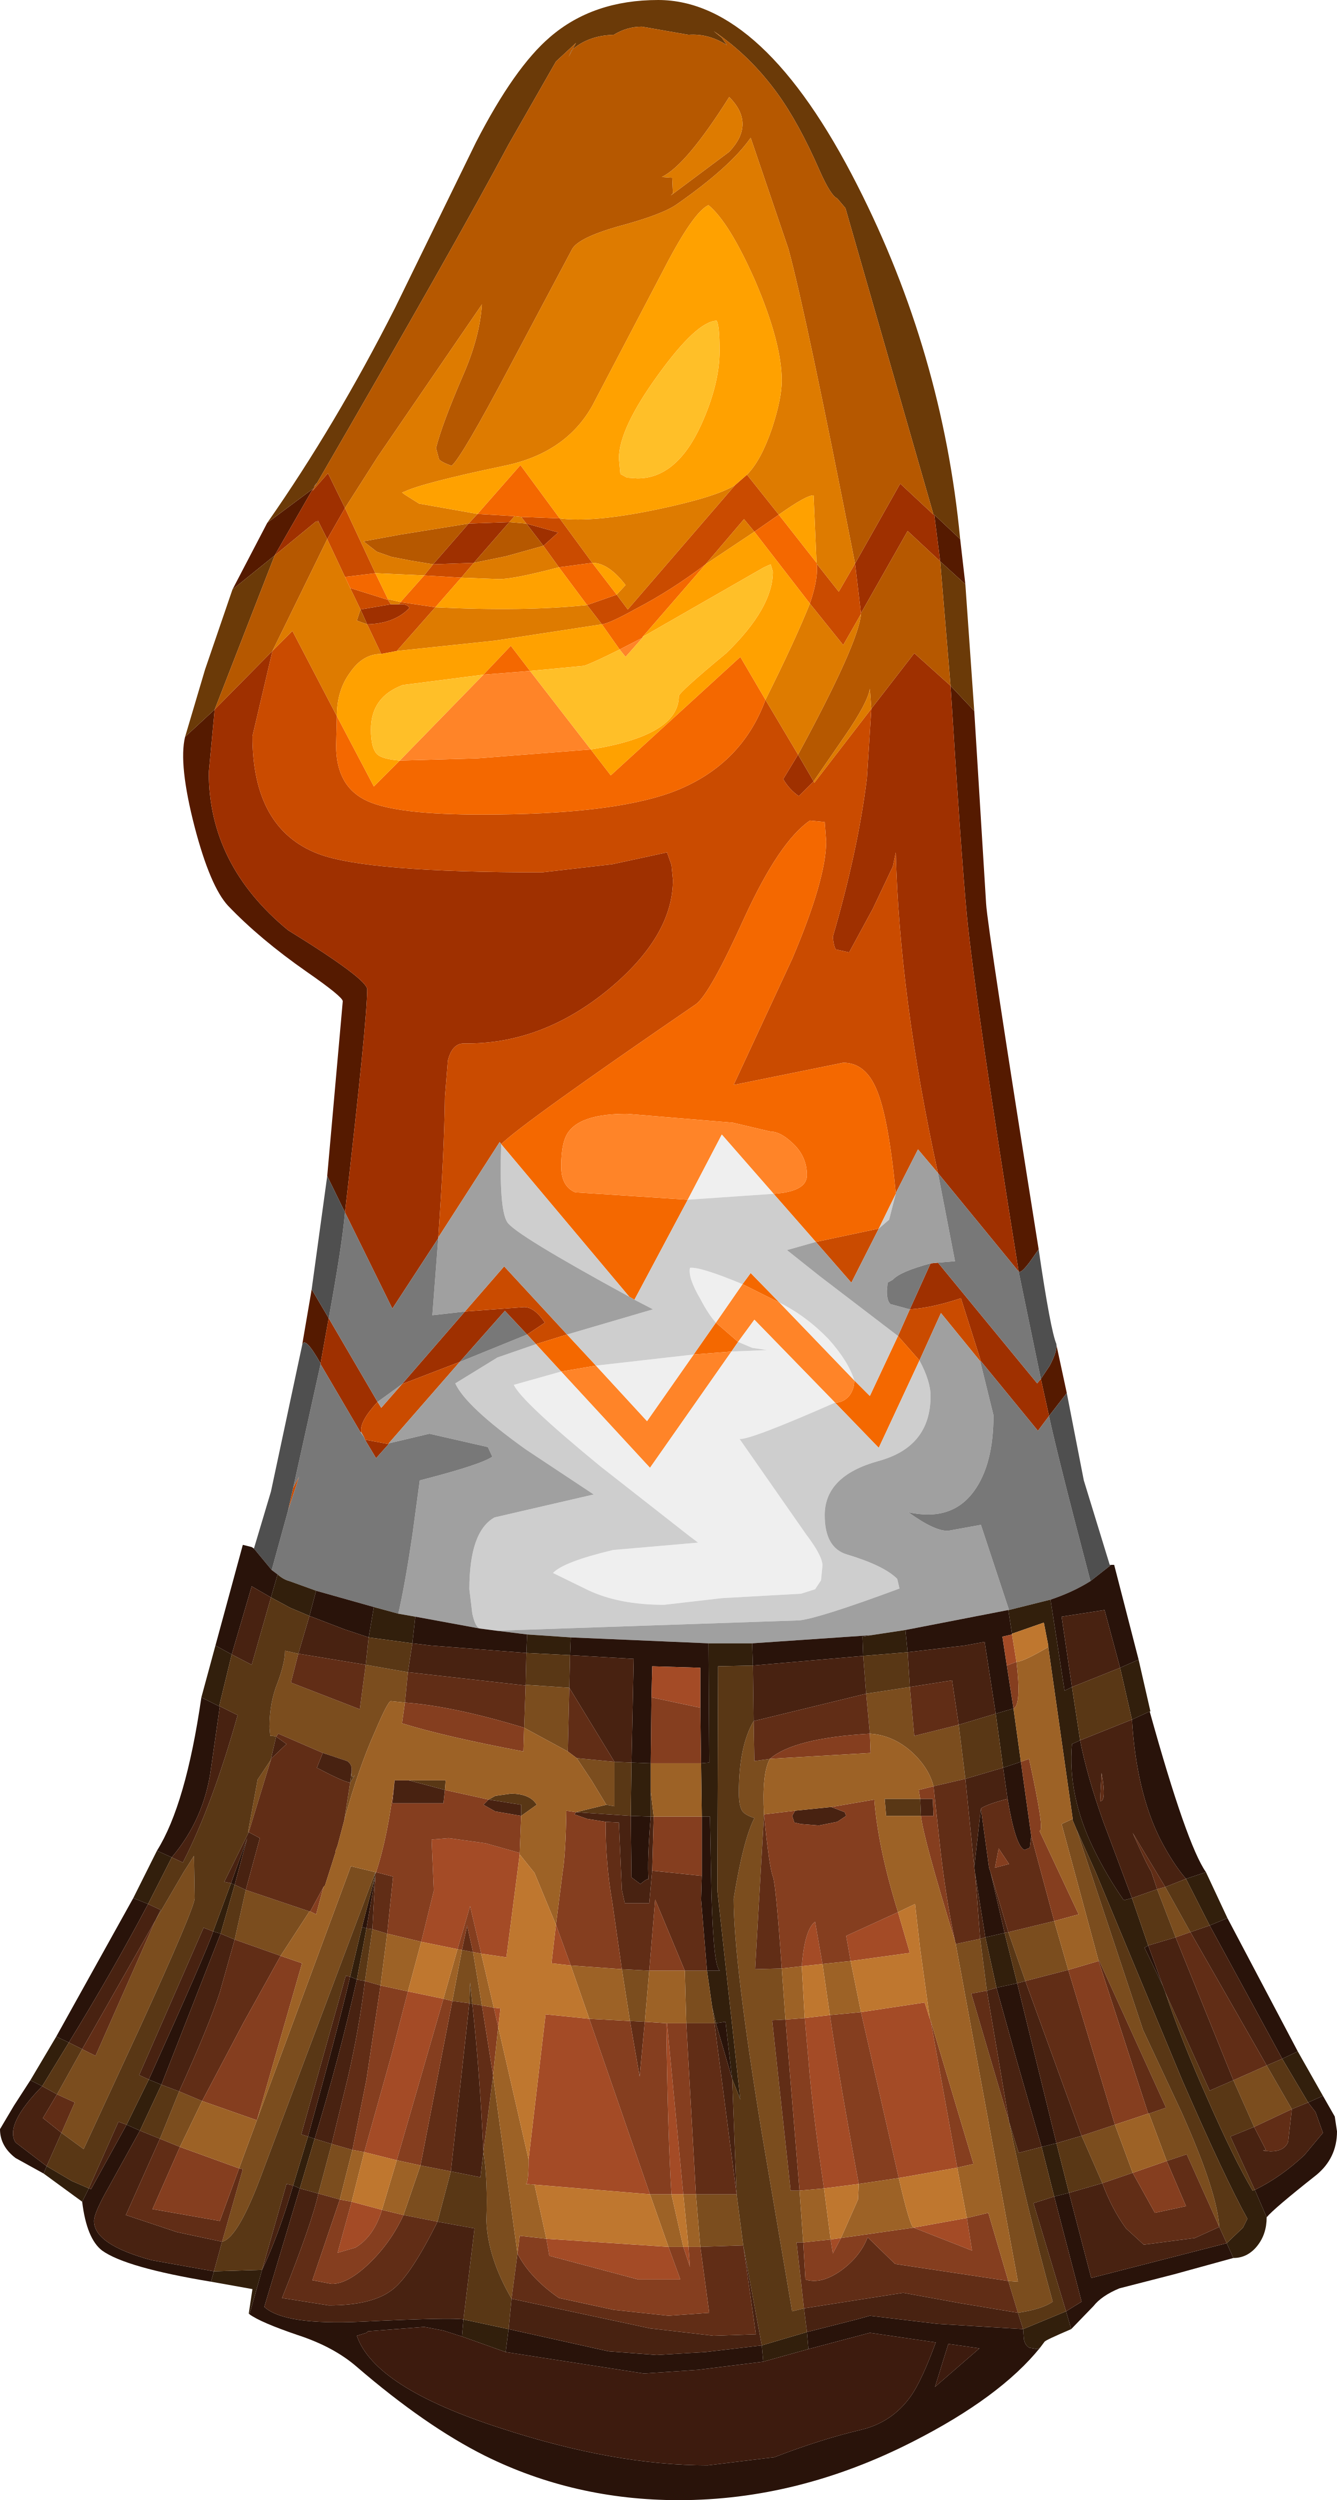 <?xml version="1.0" encoding="UTF-8" standalone="no"?>
<svg xmlns:ffdec="https://www.free-decompiler.com/flash" xmlns:xlink="http://www.w3.org/1999/xlink" ffdec:objectType="shape" height="168.8px" width="90.3px" xmlns="http://www.w3.org/2000/svg">
  <g transform="matrix(1.0, 0.0, 0.0, 1.0, 43.0, 127.6)">
    <path d="M20.1 -92.85 L21.85 -91.2 22.2 -88.15 20.5 -89.7 20.1 -92.85 M-24.95 -92.3 L-21.8 -94.65 -21.8 -94.7 -21.75 -94.7 -21.7 -94.9 -21.6 -95.0 -21.75 -94.75 -21.95 -94.45 -24.45 -90.1 -27.3 -87.8 -24.95 -92.3 M-21.7 -94.75 L-21.7 -94.8 -21.75 -94.7 -21.7 -94.75 M21.2 -81.3 L22.8 -79.6 23.6 -66.6 Q23.7 -64.9 27.15 -43.25 L26.55 -42.4 Q25.95 -41.6 25.8 -41.75 22.9 -59.8 22.3 -65.8 21.9 -70.1 21.2 -81.3 M27.3 -34.5 L27.9 -35.4 Q28.4 -36.35 28.35 -36.8 L29.05 -33.55 27.85 -32.0 27.3 -34.5 M-28.5 -79.7 L-28.9 -75.45 Q-28.9 -69.2 -23.55 -64.8 -18.2 -61.5 -18.2 -60.8 -18.2 -58.75 -19.7 -45.75 L-20.9 -48.2 -19.85 -60.0 Q-19.85 -60.3 -22.3 -62.0 -25.45 -64.2 -27.6 -66.45 -28.8 -67.75 -29.85 -71.75 -30.95 -76.0 -30.5 -77.85 L-28.5 -79.7 M-22.6 -36.75 L-21.95 -40.55 -20.8 -38.6 -21.35 -35.55 Q-22.45 -37.5 -22.6 -36.75" fill="#551a00" fill-rule="evenodd" stroke="none"/>
    <path d="M20.05 -92.85 L20.1 -92.85 20.5 -89.7 18.3 -91.75 15.15 -86.2 14.75 -89.55 17.8 -94.95 20.05 -92.85 M-21.75 -94.75 L-21.7 -94.8 -21.7 -94.75 -21.75 -94.7 -21.9 -94.45 -20.85 -95.65 -19.7 -93.3 -20.9 -91.2 -21.55 -92.5 -21.5 -92.35 -21.65 -92.4 -24.45 -90.1 -21.95 -94.45 -21.75 -94.75 M10.9 -76.65 L11.95 -74.85 10.95 -73.85 Q10.3 -74.3 9.9 -75.0 L10.9 -76.65 M15.85 -79.75 L18.75 -83.5 21.2 -81.3 Q21.9 -70.1 22.3 -65.8 22.9 -59.8 25.8 -41.75 L20.35 -48.4 Q17.75 -60.3 17.5 -70.05 L17.3 -69.1 15.95 -66.25 14.35 -63.3 13.45 -63.5 Q13.3 -63.75 13.25 -64.35 14.95 -70.2 15.55 -75.05 L15.85 -79.75 M20.35 -42.35 L27.05 -34.2 27.3 -34.5 27.85 -32.0 27.1 -31.0 23.25 -35.7 21.9 -39.95 Q19.95 -39.3 18.45 -39.2 L19.85 -42.3 20.35 -42.35 M-24.6 -83.65 L-25.95 -77.9 Q-25.95 -71.65 -21.5 -69.95 -18.2 -68.7 -6.4 -68.7 L-1.65 -69.25 2.05 -70.05 2.35 -69.2 2.45 -68.2 Q2.45 -64.4 -1.9 -60.8 -6.4 -57.1 -11.6 -57.15 -12.45 -57.2 -12.75 -56.0 L-12.95 -53.55 Q-13.0 -49.75 -13.4 -44.05 L-13.4 -44.0 -16.5 -39.25 -19.7 -45.75 Q-18.2 -58.75 -18.2 -60.8 -18.2 -61.5 -23.55 -64.8 -28.9 -69.2 -28.9 -75.45 L-28.5 -79.7 -24.6 -83.65 M-6.3 -90.75 L-7.45 -92.25 -5.3 -91.65 -6.3 -90.75 M-8.6 -92.35 L-11.0 -89.6 -13.75 -89.5 -11.35 -92.25 -8.6 -92.35 M-16.6 -86.8 L-16.05 -86.8 Q-15.5 -86.85 -15.35 -86.55 -16.35 -85.5 -18.2 -85.45 L-18.65 -86.45 -16.6 -86.8 M-11.6 -39.05 L-7.6 -39.35 Q-6.9 -39.35 -6.2 -38.3 L-7.4 -37.5 -8.9 -39.1 -11.95 -35.65 -15.85 -34.15 -11.6 -39.05 M-17.5 -32.95 Q-18.75 -31.6 -18.6 -30.9 L-18.65 -30.9 -21.35 -35.5 -21.35 -35.55 -20.8 -38.6 -17.5 -32.95 M-18.35 -30.4 L-16.75 -30.1 -17.6 -29.15 -18.35 -30.4" fill="#9f3000" fill-rule="evenodd" stroke="none"/>
    <path d="M7.45 -95.55 L9.6 -92.85 7.95 -91.7 7.25 -92.55 4.65 -89.5 Q2.35 -87.75 -0.05 -86.5 -1.85 -85.5 -2.35 -85.45 L-3.35 -86.75 -1.35 -87.45 -0.6 -86.45 6.65 -94.85 7.45 -95.55 M12.15 -89.55 L13.65 -87.65 14.75 -89.55 15.15 -86.2 15.15 -86.15 13.95 -84.05 11.7 -86.85 Q12.3 -88.6 12.15 -89.6 L12.15 -89.55 M-20.25 -79.25 L-20.3 -77.25 Q-20.3 -74.45 -18.15 -73.5 -16.15 -72.6 -10.45 -72.6 -1.8 -72.6 2.35 -74.1 7.05 -75.85 8.7 -80.35 L10.9 -76.65 9.9 -75.0 Q10.3 -74.3 10.95 -73.85 L11.95 -74.85 12.0 -74.75 15.85 -79.75 15.55 -75.05 Q14.95 -70.2 13.25 -64.35 13.3 -63.75 13.45 -63.5 L14.35 -63.3 15.95 -66.25 17.3 -69.1 17.5 -70.05 Q17.75 -60.3 20.35 -48.4 L19.0 -50.0 17.5 -47.05 Q17.0 -52.2 16.2 -54.05 15.45 -55.85 13.95 -55.85 L6.55 -54.35 10.5 -62.85 Q12.8 -68.25 12.8 -70.8 L12.7 -72.1 11.7 -72.2 Q9.65 -70.8 7.3 -65.7 4.95 -60.5 4.0 -59.8 -7.75 -51.75 -9.15 -50.35 L-9.25 -50.5 -13.4 -44.05 Q-13.0 -49.75 -12.95 -53.55 L-12.75 -56.0 Q-12.45 -57.2 -11.6 -57.15 -6.4 -57.1 -1.9 -60.8 2.45 -64.4 2.45 -68.2 L2.35 -69.2 2.05 -70.05 -1.65 -69.25 -6.4 -68.7 Q-18.2 -68.7 -21.5 -69.95 -25.95 -71.65 -25.95 -77.9 L-24.6 -83.65 -23.25 -85.0 -20.25 -79.25 M-5.2 -92.6 L-3.0 -89.6 -5.25 -89.3 -6.3 -90.75 -5.3 -91.65 -7.45 -92.25 -7.8 -92.7 -5.2 -92.6 M-13.6 -86.6 L-16.2 -83.65 -17.25 -83.45 -18.2 -85.45 Q-16.35 -85.5 -15.35 -86.55 -15.5 -86.85 -16.05 -86.8 L-15.95 -86.95 -13.6 -86.6 M-0.5 -40.05 L-0.15 -39.85 -0.5 -40.05 M12.1 -43.75 L16.35 -44.65 14.5 -41.0 12.1 -43.75 M23.25 -35.7 L23.2 -35.7 20.55 -38.95 19.1 -35.75 17.65 -37.4 18.45 -39.2 Q19.95 -39.3 21.9 -39.95 L23.25 -35.7 M-8.25 -92.75 L-8.6 -92.35 -11.35 -92.25 -10.75 -92.9 -8.25 -92.75 M-13.75 -89.5 L-11.0 -89.6 -11.85 -88.6 -14.35 -88.75 -13.75 -89.5 M-19.7 -88.65 L-20.9 -91.2 -19.7 -93.3 -17.65 -88.9 -19.7 -88.65 M-18.65 -86.45 L-19.35 -87.9 -16.8 -87.1 -16.6 -86.8 -18.65 -86.45 M-7.4 -37.5 L-6.2 -38.3 Q-6.9 -39.35 -7.6 -39.35 L-11.6 -39.05 -8.95 -42.1 -4.7 -37.5 -6.8 -36.85 -7.4 -37.5 M-15.85 -34.15 L-11.95 -35.65 -16.75 -30.15 -16.75 -30.1 -18.35 -30.4 -18.4 -30.55 -18.6 -30.9 Q-18.75 -31.6 -17.5 -32.95 L-17.25 -32.55 -15.85 -34.15 M-23.55 -25.6 L-23.2 -27.15 -22.8 -27.9 -23.55 -25.6" fill="#ca4b00" fill-rule="evenodd" stroke="none"/>
    <path d="M12.15 -89.6 Q12.3 -88.6 11.7 -86.85 L7.95 -91.7 9.6 -92.85 12.15 -89.6 M-1.35 -87.45 L-3.35 -86.75 -5.25 -89.3 -3.0 -89.6 -1.35 -87.45 M-2.35 -85.45 Q-1.85 -85.5 -0.05 -86.5 2.35 -87.75 4.65 -89.5 L0.4 -84.6 0.4 -84.55 -1.15 -83.75 -2.35 -85.45 M-3.1 -77.0 L-1.75 -75.25 7.0 -83.25 8.7 -80.35 Q7.05 -75.85 2.35 -74.1 -1.8 -72.6 -10.45 -72.6 -16.15 -72.6 -18.15 -73.5 -20.3 -74.45 -20.3 -77.25 L-20.25 -79.25 -17.75 -74.5 -16.0 -76.25 -10.75 -76.4 -3.1 -77.0 M-9.15 -50.35 Q-7.75 -51.75 4.0 -59.8 4.95 -60.5 7.3 -65.7 9.65 -70.8 11.7 -72.2 L12.7 -72.1 12.8 -70.8 Q12.8 -68.25 10.5 -62.85 L6.55 -54.35 13.95 -55.85 Q15.45 -55.85 16.2 -54.05 17.0 -52.2 17.5 -47.05 L17.5 -47.0 16.35 -44.65 12.1 -43.75 9.25 -47.0 Q11.5 -47.15 11.5 -48.25 11.5 -49.55 10.5 -50.45 9.7 -51.2 9.05 -51.2 L6.5 -51.8 -0.65 -52.4 Q-3.65 -52.4 -4.55 -51.25 -5.1 -50.6 -5.1 -48.85 -5.1 -47.5 -4.15 -47.1 L3.45 -46.6 -0.15 -39.85 -0.5 -40.05 -9.15 -50.35 M7.15 -40.9 L7.7 -41.65 9.65 -39.65 7.15 -40.9 M14.7 -34.4 L15.75 -33.35 17.65 -37.4 19.1 -35.75 16.35 -29.85 13.4 -32.9 Q13.95 -32.9 14.35 -33.35 14.7 -33.8 14.7 -34.4 M-5.1 -35.0 L-6.8 -36.85 -4.7 -37.5 -2.75 -35.4 -5.1 -35.0 M6.4 -36.35 L3.85 -36.15 5.35 -38.3 6.85 -37.0 6.4 -36.35 M-7.8 -92.7 L-8.25 -92.75 -10.75 -92.9 -7.85 -96.2 -5.2 -92.6 -7.8 -92.7 M-19.35 -87.9 L-19.7 -88.65 -17.65 -88.9 -16.8 -87.15 -16.8 -87.1 -19.35 -87.9 M-14.35 -88.75 L-11.85 -88.6 -13.6 -86.6 -15.95 -86.95 -14.35 -88.75 M-10.35 -82.05 L-8.5 -84.0 -7.2 -82.3 -10.35 -82.05" fill="#f46800" fill-rule="evenodd" stroke="none"/>
    <path d="M0.4 -84.55 L-0.75 -83.25 -1.15 -83.75 0.4 -84.55 M-7.2 -82.3 L-3.1 -77.0 -10.75 -76.4 -16.0 -76.25 -10.35 -82.05 -7.2 -82.3 M3.45 -46.6 L-4.15 -47.1 Q-5.1 -47.5 -5.1 -48.85 -5.1 -50.6 -4.55 -51.25 -3.65 -52.4 -0.65 -52.4 L6.5 -51.8 9.05 -51.2 Q9.7 -51.2 10.5 -50.45 11.5 -49.55 11.5 -48.25 11.5 -47.15 9.25 -47.0 L5.75 -51.0 3.45 -46.6 M5.35 -38.3 L7.15 -40.9 9.65 -39.65 14.7 -34.4 Q14.7 -33.8 14.35 -33.35 13.95 -32.9 13.4 -32.9 L7.95 -38.5 6.85 -37.0 5.35 -38.3 M-2.75 -35.4 L0.7 -31.65 3.85 -36.15 6.4 -36.35 0.9 -28.5 -5.1 -35.0 -2.75 -35.4" fill="#ff8428" fill-rule="evenodd" stroke="none"/>
    <path d="M5.35 -38.3 Q4.85 -38.85 4.3 -39.9 3.45 -41.35 3.6 -42.0 4.25 -42.1 7.15 -40.9 L5.35 -38.3 M9.65 -39.65 Q11.45 -38.75 12.95 -37.2 14.3 -35.7 14.7 -34.4 L9.65 -39.65 M13.4 -32.9 Q7.6 -30.35 6.95 -30.45 L11.45 -24.0 Q12.55 -22.55 12.55 -21.9 L12.45 -20.9 12.05 -20.3 11.1 -20.0 5.75 -19.7 1.85 -19.25 Q-1.2 -19.25 -3.3 -20.25 L-5.65 -21.4 Q-4.95 -22.15 -1.6 -22.95 L4.15 -23.45 3.55 -23.9 -2.45 -28.6 Q-7.75 -32.95 -8.3 -34.1 L-5.1 -35.0 0.9 -28.5 6.4 -36.35 8.8 -36.45 7.8 -36.6 6.85 -37.0 7.95 -38.5 13.4 -32.9 M9.25 -47.0 L3.45 -46.6 5.75 -51.0 9.25 -47.0 M3.85 -36.15 L0.7 -31.65 -2.75 -35.4 3.85 -36.15" fill="#efefef" fill-rule="evenodd" stroke="none"/>
    <path d="M-9.15 -50.35 L-0.5 -40.05 Q-8.3 -44.3 -8.75 -45.1 -9.3 -46.0 -9.15 -50.35 M-0.15 -39.85 L3.45 -46.6 9.25 -47.0 12.1 -43.75 10.15 -43.2 12.35 -41.45 17.65 -37.4 15.75 -33.35 14.7 -34.4 Q14.3 -35.7 12.95 -37.2 11.45 -38.75 9.65 -39.65 L7.7 -41.65 7.15 -40.9 Q4.25 -42.1 3.6 -42.0 3.45 -41.35 4.3 -39.9 4.85 -38.85 5.35 -38.3 L3.85 -36.15 -2.75 -35.4 -4.7 -37.5 1.1 -39.2 -0.15 -39.85 M16.35 -44.65 L17.5 -47.0 17.05 -45.25 16.35 -44.65 M19.1 -35.75 Q19.85 -34.35 19.85 -33.35 19.85 -29.9 16.3 -28.95 12.7 -27.95 12.7 -25.3 12.7 -23.1 14.2 -22.65 16.7 -21.9 17.6 -21.0 L17.75 -20.35 Q12.35 -18.35 11.0 -18.2 L-9.45 -17.5 -10.6 -17.65 Q-10.9 -17.75 -11.1 -18.65 L-11.3 -20.3 Q-11.3 -24.2 -9.6 -25.15 L-2.9 -26.7 -7.5 -29.75 Q-11.55 -32.65 -12.25 -34.2 L-9.4 -35.95 -6.8 -36.85 -5.1 -35.0 -8.3 -34.1 Q-7.75 -32.95 -2.45 -28.6 L3.55 -23.9 4.15 -23.45 -1.6 -22.95 Q-4.95 -22.15 -5.65 -21.4 L-3.3 -20.25 Q-1.2 -19.25 1.85 -19.25 L5.75 -19.7 11.1 -20.0 12.05 -20.3 12.45 -20.9 12.55 -21.9 Q12.55 -22.55 11.45 -24.0 L6.95 -30.45 Q7.6 -30.35 13.4 -32.9 L16.35 -29.85 19.1 -35.75 M6.4 -36.35 L6.85 -37.0 7.8 -36.6 8.8 -36.45 6.4 -36.35" fill="#cecece" fill-rule="evenodd" stroke="none"/>
    <path d="M17.5 -47.05 L19.0 -50.0 20.35 -48.4 21.5 -42.45 20.35 -42.35 19.85 -42.3 Q17.8 -41.75 17.3 -41.2 L16.95 -41.0 16.9 -40.45 Q16.9 -39.75 17.15 -39.55 L18.45 -39.2 17.65 -37.4 12.35 -41.45 10.15 -43.2 12.1 -43.75 14.5 -41.0 16.35 -44.65 17.05 -45.25 17.5 -47.0 17.5 -47.05 M-13.4 -44.0 L-13.4 -44.05 -9.25 -50.5 -9.15 -50.35 Q-9.3 -46.0 -8.75 -45.1 -8.3 -44.3 -0.5 -40.05 L-0.15 -39.85 1.1 -39.2 -4.7 -37.5 -8.95 -42.1 -11.6 -39.05 -13.8 -38.8 -13.4 -44.0 M23.2 -35.7 L24.1 -32.05 Q24.1 -28.75 22.8 -26.95 21.3 -24.85 18.35 -25.5 20.15 -24.2 21.05 -24.25 L23.25 -24.65 25.15 -18.9 25.1 -18.9 18.15 -17.55 15.85 -17.2 7.8 -16.65 4.85 -16.65 -4.45 -17.05 -7.4 -17.25 -9.45 -17.5 11.0 -18.2 Q12.35 -18.35 17.75 -20.35 L17.6 -21.0 Q16.7 -21.9 14.2 -22.65 12.7 -23.1 12.7 -25.3 12.7 -27.95 16.3 -28.95 19.85 -29.9 19.85 -33.35 19.85 -34.35 19.1 -35.75 L20.55 -38.95 23.2 -35.7 M-6.8 -36.85 L-9.4 -35.95 -12.25 -34.2 Q-11.55 -32.65 -7.5 -29.75 L-2.9 -26.7 -9.6 -25.15 Q-11.3 -24.2 -11.3 -20.3 L-11.1 -18.65 Q-10.9 -17.75 -10.6 -17.65 L-14.95 -18.45 -16.1 -18.65 Q-15.65 -20.6 -15.15 -23.95 L-14.65 -27.65 Q-10.55 -28.7 -9.75 -29.25 L-10.05 -29.9 -14.0 -30.8 -16.75 -30.15 -11.95 -35.65 -7.4 -37.5 -6.8 -36.85 M-17.5 -32.95 L-15.85 -34.15 -17.25 -32.55 -17.5 -32.95 M-18.6 -30.9 L-18.4 -30.55 -18.65 -30.9 -18.6 -30.9" fill="#a0a0a0" fill-rule="evenodd" stroke="none"/>
    <path d="M20.35 -48.4 L25.8 -41.75 27.3 -34.5 27.05 -34.2 20.35 -42.35 21.5 -42.45 20.35 -48.4 M-19.7 -45.75 L-16.5 -39.25 -13.4 -44.0 -13.8 -38.8 -11.6 -39.05 -15.85 -34.15 -17.5 -32.95 -20.8 -38.6 Q-19.9 -43.5 -19.7 -45.75 M23.25 -35.7 L27.1 -31.0 27.85 -32.0 Q28.4 -29.4 30.65 -20.85 29.45 -20.1 27.95 -19.6 L25.15 -18.9 23.25 -24.65 21.05 -24.25 Q20.15 -24.2 18.35 -25.5 21.3 -24.85 22.8 -26.95 24.1 -28.75 24.1 -32.05 L23.2 -35.7 23.25 -35.7 M18.45 -39.2 L17.15 -39.55 Q16.9 -39.75 16.9 -40.45 L16.95 -41.0 17.3 -41.2 Q17.8 -41.75 19.85 -42.3 L18.45 -39.2 M-11.95 -35.65 L-8.9 -39.1 -7.4 -37.5 -11.95 -35.65 M-18.4 -30.55 L-18.35 -30.4 -17.6 -29.15 -16.75 -30.1 -16.75 -30.15 -14.0 -30.8 -10.05 -29.9 -9.75 -29.25 Q-10.55 -28.7 -14.65 -27.65 L-15.15 -23.95 Q-15.65 -20.6 -16.1 -18.65 L-17.75 -19.1 -21.65 -20.2 -23.45 -20.85 Q-23.85 -20.95 -24.25 -21.3 L-24.65 -21.6 -23.55 -25.6 -22.8 -27.9 -23.2 -27.15 -21.35 -35.5 -18.65 -30.9 -18.4 -30.55" fill="#787878" fill-rule="evenodd" stroke="none"/>
    <path d="M25.8 -41.75 Q25.95 -41.6 26.55 -42.4 L27.15 -43.25 Q27.95 -37.8 28.35 -36.85 L28.35 -36.8 Q28.4 -36.35 27.9 -35.4 L27.3 -34.5 25.8 -41.75 M27.85 -32.0 L29.05 -33.55 30.2 -27.65 31.95 -21.95 32.05 -21.95 30.65 -20.85 Q28.4 -29.4 27.85 -32.0 M-25.85 -23.05 L-24.7 -26.9 -22.6 -36.75 Q-22.45 -37.5 -21.35 -35.55 L-21.35 -35.5 -23.2 -27.15 -23.55 -25.6 -24.65 -21.6 -25.85 -23.05 M-21.95 -40.55 L-20.9 -48.2 -19.7 -45.75 Q-19.9 -43.5 -20.8 -38.6 L-21.95 -40.55" fill="#4f4f4f" fill-rule="evenodd" stroke="none"/>
    <path d="M20.05 -92.85 L14.1 -113.55 13.55 -114.2 Q13.1 -114.4 12.35 -116.1 10.95 -119.3 9.5 -121.3 7.65 -123.85 5.2 -125.5 L5.75 -125.05 6.1 -124.55 Q4.85 -125.35 3.5 -125.25 L0.35 -125.8 Q-0.65 -125.8 -1.55 -125.25 -3.3 -125.2 -4.4 -124.2 L-4.6 -123.75 -4.1 -124.7 -5.45 -123.45 -8.65 -117.85 Q-12.3 -111.0 -21.7 -94.8 L-21.75 -94.75 -21.6 -95.0 -21.7 -94.9 -21.8 -94.7 -21.8 -94.65 -24.95 -92.3 Q-20.3 -98.95 -16.3 -106.85 L-10.85 -118.0 Q-8.25 -123.05 -5.85 -125.1 -2.95 -127.6 1.45 -127.6 8.55 -127.6 14.9 -115.1 20.65 -103.8 21.85 -91.2 L20.1 -92.85 20.05 -92.85 M-21.7 -94.75 L-21.7 -94.8 -21.7 -94.75 M21.2 -81.3 L20.5 -89.7 22.2 -88.15 22.8 -79.6 21.2 -81.3 M-30.5 -77.85 L-29.15 -82.4 -27.3 -87.8 -24.45 -90.1 -28.5 -79.7 -30.5 -77.85" fill="#6b3a08" fill-rule="evenodd" stroke="none"/>
    <path d="M-21.7 -94.8 Q-12.3 -111.0 -8.65 -117.85 L-5.45 -123.45 -4.1 -124.7 -4.6 -123.75 -4.4 -124.2 Q-3.3 -125.2 -1.55 -125.25 -0.65 -125.8 0.35 -125.8 L3.5 -125.25 Q4.85 -125.35 6.1 -124.55 L5.75 -125.05 5.2 -125.5 Q7.65 -123.85 9.5 -121.3 10.95 -119.3 12.35 -116.1 13.1 -114.4 13.55 -114.2 L14.1 -113.55 20.05 -92.85 17.8 -94.95 14.75 -89.55 Q11.45 -106.4 10.25 -110.8 L7.7 -118.3 Q6.35 -116.35 2.7 -113.8 1.7 -113.1 -1.3 -112.3 -3.9 -111.55 -4.35 -110.8 L-8.55 -102.9 Q-11.8 -96.75 -12.5 -96.15 -13.2 -96.4 -13.35 -96.6 L-13.55 -97.35 Q-13.15 -98.95 -11.75 -102.2 -10.6 -104.8 -10.45 -107.05 L-17.5 -96.75 -19.7 -93.3 -20.85 -95.65 -21.9 -94.45 -21.75 -94.7 -21.7 -94.8 M-21.8 -94.7 L-21.7 -94.9 -21.75 -94.7 -21.8 -94.7 M6.25 -121.05 Q3.35 -116.45 1.7 -115.65 L2.4 -115.6 2.45 -114.55 2.3 -114.4 6.25 -117.35 Q8.05 -119.25 6.25 -121.05 M20.5 -89.7 L21.2 -81.3 18.75 -83.5 15.85 -79.75 15.75 -81.1 Q15.6 -80.15 14.05 -77.9 L11.95 -74.85 10.9 -76.65 Q15.0 -84.2 15.15 -86.15 L15.15 -86.2 18.3 -91.75 20.5 -89.7 M-24.6 -83.65 L-28.5 -79.7 -24.45 -90.1 -21.65 -92.4 -21.5 -92.35 -21.55 -92.5 -20.9 -91.2 -24.6 -83.65 M-7.45 -92.25 L-6.3 -90.75 -8.8 -90.05 -11.0 -89.6 -8.6 -92.35 -7.45 -92.25 M-11.35 -92.25 L-13.75 -89.5 -15.25 -89.75 -16.55 -90.0 -17.55 -90.35 -18.45 -91.05 -16.0 -91.5 -11.35 -92.25 M-18.2 -85.45 L-18.9 -85.7 -18.65 -86.45 -18.2 -85.45" fill="#b65800" fill-rule="evenodd" stroke="none"/>
    <path d="M-19.7 -93.3 L-17.5 -96.75 -10.45 -107.05 Q-10.6 -104.8 -11.75 -102.2 -13.15 -98.95 -13.55 -97.35 L-13.35 -96.6 Q-13.2 -96.4 -12.5 -96.15 -11.8 -96.75 -8.55 -102.9 L-4.35 -110.8 Q-3.9 -111.55 -1.3 -112.3 1.7 -113.1 2.7 -113.8 6.35 -116.35 7.7 -118.3 L10.25 -110.8 Q11.45 -106.4 14.75 -89.55 L13.65 -87.65 12.15 -89.55 11.95 -94.15 Q11.5 -94.2 9.6 -92.85 L7.45 -95.55 Q8.4 -96.5 9.15 -98.7 9.8 -100.7 9.8 -101.9 9.8 -104.45 8.0 -108.65 6.25 -112.6 4.85 -113.75 3.85 -113.3 1.9 -109.55 L-3.0 -100.2 Q-4.8 -97.0 -8.95 -96.15 -14.45 -95.0 -15.7 -94.4 L-15.85 -94.35 -15.65 -94.2 -14.7 -93.6 -10.75 -92.9 -11.35 -92.25 -16.0 -91.5 -18.45 -91.05 -17.55 -90.35 -16.55 -90.0 -15.25 -89.75 -13.75 -89.5 -14.35 -88.75 -17.65 -88.9 -19.7 -93.3 M6.25 -121.05 Q8.05 -119.25 6.25 -117.35 L2.3 -114.4 2.45 -114.55 2.4 -115.6 1.7 -115.65 Q3.35 -116.45 6.25 -121.05 M15.15 -86.15 Q15.0 -84.2 10.9 -76.65 L8.7 -80.35 Q10.7 -84.35 11.7 -86.85 L13.95 -84.05 15.15 -86.15 M11.95 -74.85 L14.05 -77.9 Q15.6 -80.15 15.75 -81.1 L15.85 -79.75 12.0 -74.75 11.95 -74.85 M6.65 -94.85 L-0.6 -86.45 -1.35 -87.45 -0.75 -88.1 Q-1.9 -89.6 -3.0 -89.6 L-5.2 -92.6 Q-3.0 -92.3 1.35 -93.2 5.4 -94.05 6.65 -94.85 M-3.35 -86.75 L-2.35 -85.45 -9.55 -84.35 -16.2 -83.65 -13.6 -86.6 Q-7.6 -86.3 -3.35 -86.75 M4.65 -89.5 L7.25 -92.55 7.95 -91.7 4.65 -89.5 M-7.45 -92.25 L-8.6 -92.35 -8.25 -92.75 -7.8 -92.7 -7.45 -92.25 M-11.0 -89.6 L-8.8 -90.05 -6.3 -90.75 -5.25 -89.3 Q-8.3 -88.5 -9.3 -88.5 L-11.85 -88.6 -11.0 -89.6 M-19.7 -88.65 L-19.35 -87.9 -18.65 -86.45 -18.9 -85.7 -18.2 -85.45 -17.25 -83.45 Q-18.5 -83.45 -19.35 -82.2 -20.25 -81.0 -20.25 -79.25 L-23.25 -85.0 -24.6 -83.65 -20.9 -91.2 -19.7 -88.65 M-16.8 -87.1 L-16.8 -87.15 -15.95 -86.95 -16.05 -86.8 -16.6 -86.8 -16.8 -87.1" fill="#de7b00" fill-rule="evenodd" stroke="none"/>
    <path d="M5.4 -105.95 Q4.05 -105.9 1.45 -102.3 -1.2 -98.65 -1.2 -96.65 L-1.1 -95.6 -0.65 -95.35 0.05 -95.3 Q2.7 -95.3 4.35 -98.9 5.6 -101.65 5.6 -103.9 5.6 -105.65 5.4 -105.95 M-10.75 -92.9 L-14.7 -93.6 -15.65 -94.2 -15.85 -94.35 -15.7 -94.4 Q-14.45 -95.0 -8.95 -96.15 -4.8 -97.0 -3.0 -100.2 L1.9 -109.55 Q3.85 -113.3 4.85 -113.75 6.25 -112.6 8.0 -108.65 9.8 -104.45 9.8 -101.9 9.8 -100.7 9.15 -98.7 8.4 -96.5 7.45 -95.55 L6.65 -94.85 Q5.4 -94.05 1.35 -93.2 -3.0 -92.3 -5.2 -92.6 L-7.85 -96.2 -10.75 -92.9 M9.6 -92.85 Q11.5 -94.2 11.95 -94.15 L12.15 -89.55 12.15 -89.6 9.6 -92.85 M-3.1 -77.0 Q2.85 -77.95 2.85 -80.6 2.85 -80.85 6.05 -83.5 9.2 -86.55 9.2 -89.0 L9.05 -89.5 8.6 -89.3 0.4 -84.6 4.65 -89.5 7.95 -91.7 11.7 -86.85 Q10.7 -84.35 8.7 -80.35 L7.0 -83.25 -1.75 -75.25 -3.1 -77.0 M-1.15 -83.75 Q-2.95 -82.85 -3.55 -82.65 L-7.2 -82.3 -8.5 -84.0 -10.35 -82.05 -15.8 -81.35 Q-17.95 -80.55 -17.95 -78.35 -17.95 -77.05 -17.5 -76.65 -17.15 -76.35 -16.0 -76.25 L-17.75 -74.5 -20.25 -79.25 Q-20.25 -81.0 -19.35 -82.2 -18.5 -83.45 -17.25 -83.45 L-16.2 -83.65 -9.55 -84.35 -2.35 -85.45 -1.15 -83.75 M-3.0 -89.6 Q-1.9 -89.6 -0.75 -88.1 L-1.35 -87.45 -3.0 -89.6 M-5.25 -89.3 L-3.35 -86.75 Q-7.6 -86.3 -13.6 -86.6 L-11.85 -88.6 -9.3 -88.5 Q-8.3 -88.5 -5.25 -89.3 M-16.8 -87.15 L-17.65 -88.9 -14.35 -88.75 -15.95 -86.95 -16.8 -87.15" fill="#ffa100" fill-rule="evenodd" stroke="none"/>
    <path d="M5.4 -105.95 Q5.6 -105.65 5.6 -103.9 5.6 -101.65 4.35 -98.9 2.7 -95.3 0.05 -95.3 L-0.65 -95.35 -1.1 -95.6 -1.2 -96.65 Q-1.2 -98.65 1.45 -102.3 4.05 -105.9 5.4 -105.95 M0.4 -84.6 L8.6 -89.3 9.05 -89.5 9.2 -89.0 Q9.2 -86.55 6.05 -83.5 2.85 -80.85 2.85 -80.6 2.85 -77.95 -3.1 -77.0 L-7.2 -82.3 -3.55 -82.65 Q-2.95 -82.85 -1.15 -83.75 L-0.75 -83.25 0.4 -84.55 0.4 -84.6 M-16.0 -76.25 Q-17.15 -76.35 -17.5 -76.65 -17.95 -77.05 -17.95 -78.35 -17.95 -80.55 -15.8 -81.35 L-10.35 -82.05 -16.0 -76.25" fill="#ffbf28" fill-rule="evenodd" stroke="none"/>
    <path d="M25.15 -18.9 L27.95 -19.6 28.9 -13.45 29.4 -13.7 29.95 -10.1 29.4 -9.85 Q29.1 -6.4 30.85 -2.8 31.75 -0.95 32.9 0.7 L33.45 0.55 34.55 3.75 34.3 3.9 35.55 6.5 35.7 6.9 Q36.75 10.05 38.55 14.1 40.35 18.2 41.6 20.3 L41.75 20.25 42.55 22.1 Q42.55 23.25 41.9 24.05 41.25 24.85 40.3 24.85 L39.85 23.85 40.95 22.8 41.25 22.2 Q39.75 19.5 36.85 12.85 L31.0 -1.2 29.7 -4.1 29.45 -4.7 29.45 -4.8 27.8 -16.4 27.8 -16.5 27.5 -18.05 25.35 -17.3 25.1 -18.9 25.15 -18.9 M-7.4 -17.25 L-4.45 -17.05 -4.5 -15.85 -7.45 -16.0 -7.4 -17.25 M4.85 -16.65 L7.8 -16.65 7.85 -15.15 5.5 -15.1 5.45 0.05 7.0 14.15 6.45 12.75 6.0 8.9 5.35 9.0 5.1 7.9 4.75 5.45 5.65 5.45 Q5.2 5.45 5.05 0.25 L4.95 -4.95 4.4 -4.95 4.35 -8.55 4.9 -8.6 4.85 -16.65 M15.85 -17.2 L18.15 -17.55 18.3 -16.05 15.3 -15.8 15.25 -17.1 15.85 -17.2 M24.25 -11.9 L25.45 -12.25 25.95 -8.65 24.75 -8.25 24.25 -11.9 M0.95 -8.55 L0.95 -6.65 0.95 -4.95 -0.4 -5.0 -0.35 -8.6 0.95 -8.55 M33.9 -15.55 L34.7 -12.05 34.65 -12.05 33.45 -11.5 32.65 -15.0 33.9 -15.55 M38.45 -1.2 L39.9 1.9 38.7 2.4 37.1 -0.75 38.45 -1.2 M44.65 10.9 L46.35 13.9 45.35 14.35 43.6 11.4 44.65 10.9 M29.35 29.65 Q27.6 30.4 27.55 30.5 L27.25 30.9 27.05 31.0 26.5 30.9 Q26.2 30.7 26.15 30.3 L26.1 29.65 29.0 28.45 29.35 29.65 M-26.15 28.65 L-26.2 28.6 -25.95 26.95 -28.75 26.45 -28.55 25.75 -25.3 25.65 -26.15 28.65 M-37.45 21.05 L-40.05 19.15 -39.85 18.65 -38.15 19.65 -37.0 20.15 -37.45 21.05 M-40.95 12.85 L-39.2 9.9 -38.35 10.3 -40.15 13.25 -40.95 12.85 M-34.0 0.55 L-32.4 -2.65 -31.4 -2.2 -33.0 0.95 -34.0 0.55 M-29.4 -13.0 L-28.45 -16.5 -27.35 -15.9 -28.2 -12.4 -29.4 -13.0 M24.85 2.9 L25.7 6.3 24.3 6.6 23.55 3.2 24.85 2.9 M29.2 20.45 L28.2 20.7 27.35 17.35 28.35 17.1 29.2 20.45 M-16.1 -18.65 L-14.95 -18.45 -15.15 -16.65 -18.1 -17.05 -17.75 -19.1 -16.1 -18.65 M-24.25 -21.3 Q-23.85 -20.95 -23.45 -20.85 L-21.65 -20.2 -22.1 -18.5 -23.4 -19.05 -24.7 -19.75 -24.25 -21.3 M-34.45 15.85 L-32.95 12.8 -32.1 13.15 -33.55 16.25 -34.45 15.85 M-28.6 2.8 L-27.4 -0.45 -27.15 -0.35 -28.1 2.95 -28.6 2.8 M-17.65 -1.05 L-17.65 -0.9 -17.85 -0.2 -17.65 -1.2 -17.65 -1.05 M-18.55 2.5 L-18.25 2.6 -18.9 6.05 -19.35 5.85 -18.55 2.5 M-23.2 19.95 L-22.2 16.65 -21.75 16.8 -22.75 20.15 -23.2 19.95 M-11.7 29.0 L-8.65 29.65 -8.85 31.2 -11.8 30.15 -11.7 29.0 M11.5 29.85 L11.6 31.0 8.55 31.85 8.45 30.75 11.5 29.85" fill="#321f0c" fill-rule="evenodd" stroke="none"/>
    <path d="M27.95 -19.6 Q29.45 -20.1 30.65 -20.85 L32.05 -21.95 32.25 -21.95 33.9 -15.55 32.65 -15.0 31.6 -18.9 28.7 -18.45 29.4 -13.7 28.9 -13.45 27.95 -19.6 M-9.45 -17.5 L-7.4 -17.25 -7.45 -16.0 -13.9 -16.5 -15.15 -16.65 -14.95 -18.45 -10.6 -17.65 -9.45 -17.5 M-4.45 -17.05 L4.85 -16.65 4.9 -8.6 4.35 -8.55 4.3 -12.3 4.3 -15.0 1.05 -15.1 1.0 -13.0 0.95 -8.55 -0.35 -8.6 -0.2 -15.6 -4.5 -15.85 -4.45 -17.05 M7.8 -16.65 L15.85 -17.2 15.25 -17.1 15.3 -15.8 7.85 -15.15 7.8 -16.65 M18.15 -17.55 L25.1 -18.9 25.35 -17.3 25.35 -17.25 24.7 -17.1 25.0 -15.15 25.45 -12.25 24.25 -11.9 23.5 -16.75 22.15 -16.5 18.3 -16.05 18.15 -17.55 M4.4 -4.95 L4.95 -4.95 5.05 0.25 Q5.2 5.45 5.65 5.45 L4.75 5.45 4.35 0.65 4.4 -0.95 4.4 -4.95 M5.35 9.0 L6.0 8.9 6.45 12.75 5.35 9.0 M0.95 -4.95 Q0.7 -1.95 0.8 -0.7 0.8 -0.85 0.25 -0.4 L-0.35 -0.85 -0.4 -5.0 0.95 -4.95 M34.65 -12.05 Q37.15 -3.05 38.45 -1.2 L37.1 -0.75 Q36.2 -1.8 35.35 -3.45 33.75 -6.65 33.45 -11.5 L34.65 -12.05 M39.9 1.9 L44.65 10.9 43.6 11.4 38.7 2.4 39.9 1.9 M46.35 13.9 L47.15 15.3 47.3 16.3 Q47.3 18.1 45.9 19.25 43.05 21.5 42.55 22.1 L41.75 20.25 Q43.5 19.4 45.1 17.9 L46.35 16.4 45.85 15.0 45.35 14.35 46.35 13.9 M40.3 24.85 L36.3 25.95 32.6 26.9 Q31.4 27.4 30.85 28.1 L29.35 29.65 29.0 28.45 30.05 27.8 28.2 20.7 29.2 20.45 30.7 26.2 39.85 23.85 40.3 24.85 M27.25 30.9 Q24.55 34.25 18.65 37.25 10.9 41.2 2.85 41.2 -4.2 41.2 -10.25 38.2 -14.25 36.2 -18.9 32.2 -20.45 30.85 -22.9 30.05 -25.4 29.2 -26.15 28.65 L-25.3 25.65 Q-24.2 23.35 -23.2 19.95 L-22.75 20.15 -25.15 28.15 Q-23.8 29.4 -18.55 29.15 -12.45 28.85 -11.7 29.0 L-11.8 30.15 -13.05 29.75 -14.35 29.5 -18.15 29.8 -18.25 29.9 -18.9 30.1 Q-17.7 33.6 -9.15 36.35 -1.5 38.85 4.8 38.85 L9.3 38.3 Q12.4 37.1 15.15 36.45 17.25 35.95 18.5 34.2 19.25 33.15 20.2 30.55 L15.75 29.9 11.6 31.0 11.5 29.85 14.85 29.0 15.75 28.75 20.35 29.3 26.1 29.65 26.15 30.3 Q26.2 30.7 26.5 30.9 L27.05 31.0 27.25 30.9 M-28.75 26.45 Q-34.5 25.5 -36.1 24.35 -37.15 23.55 -37.45 21.05 L-37.0 20.15 -36.85 20.2 -34.45 15.85 -33.55 16.25 -35.65 20.05 Q-36.65 21.8 -36.65 22.35 -36.65 23.95 -32.75 25.0 L-28.55 25.75 -28.75 26.45 M-40.05 19.15 L-41.95 18.1 Q-43.0 17.3 -43.0 16.15 L-42.05 14.55 -40.95 12.85 -40.15 13.25 Q-42.7 15.85 -41.95 17.05 L-39.85 18.65 -40.05 19.15 M-39.2 9.9 L-34.0 0.55 -33.0 0.95 Q-35.4 5.5 -38.35 10.3 L-39.2 9.9 M-32.4 -2.65 Q-30.45 -5.75 -29.4 -13.0 L-28.2 -12.4 -28.15 -12.4 -28.75 -8.2 Q-29.2 -4.8 -31.4 -2.2 L-32.4 -2.65 M-28.45 -16.5 L-26.6 -23.3 -26.0 -23.15 -25.85 -23.05 -24.65 -21.6 -24.25 -21.3 -24.7 -19.75 -26.0 -20.5 -27.35 -15.9 -28.45 -16.5 M33.45 0.55 L32.9 0.7 Q31.75 -0.95 30.85 -2.8 29.1 -6.4 29.4 -9.85 L29.95 -10.1 Q30.4 -7.75 31.5 -4.65 L33.45 0.55 M24.75 -8.25 L25.95 -8.65 26.65 -3.65 26.55 -2.85 26.2 -2.7 Q25.6 -2.9 25.05 -6.15 L24.75 -8.25 M22.8 -1.55 L23.25 -5.5 23.8 -1.5 23.9 -1.2 24.85 2.9 23.55 3.2 22.85 -1.15 22.8 -1.55 M-21.65 -20.2 L-17.75 -19.1 -18.1 -17.05 -19.75 -17.6 -22.1 -18.5 -21.65 -20.2 M-27.4 -0.45 L-26.7 -2.4 -26.3 -3.5 -27.15 -0.35 -27.4 -0.45 M-17.85 -0.2 L-17.65 -0.9 -18.25 2.6 -18.55 2.5 -17.85 -0.2 M-18.9 6.05 Q-20.1 11.4 -21.75 16.8 L-22.2 16.65 Q-20.2 9.45 -19.35 5.85 L-18.9 6.05 M-8.85 31.2 L-8.65 29.65 -1.9 31.15 1.35 31.4 4.65 31.2 8.45 30.75 8.55 31.85 4.15 32.4 0.5 32.65 -8.85 31.2 M-28.6 2.8 L-28.1 2.95 -32.1 13.15 -32.95 12.8 Q-29.0 4.05 -28.6 2.8 M35.55 6.5 L34.3 3.9 34.55 3.75 35.55 6.5 M24.3 6.6 L25.7 6.3 28.35 17.1 27.35 17.35 25.65 11.45 24.3 6.6 M23.15 30.95 L21.05 30.65 20.15 33.55 23.15 30.95" fill="#29130a" fill-rule="evenodd" stroke="none"/>
    <path d="M15.5 -13.25 L18.45 -13.7 18.75 -10.4 21.75 -11.15 22.2 -7.5 20.05 -7.0 Q19.75 -8.2 18.65 -9.25 17.35 -10.45 15.75 -10.55 L15.5 -13.25 M7.9 -11.4 L7.95 -8.7 9.0 -8.85 Q8.45 -7.9 8.6 -5.1 L8.0 5.35 9.8 5.3 10.05 8.75 9.15 8.8 10.4 20.3 11.0 20.3 11.25 23.8 10.8 23.8 11.3 28.25 10.5 28.45 8.45 16.4 Q6.55 4.8 6.55 0.6 7.2 -3.4 7.95 -4.85 7.35 -5.05 7.15 -5.3 6.9 -5.65 6.9 -6.55 6.9 -9.7 7.9 -11.4 M4.75 5.45 L5.1 7.9 5.25 9.0 3.35 9.0 3.25 5.45 4.75 5.45 M25.1 26.4 L25.75 26.45 21.55 3.65 23.2 3.3 23.65 6.8 22.6 7.0 25.15 15.65 Q26.3 21.25 28.1 27.8 27.4 28.3 25.75 28.55 L25.1 26.4 M29.45 -4.8 L29.45 -4.7 29.7 -4.1 34.2 9.45 36.8 15.0 Q39.2 20.35 39.35 22.75 L37.15 17.85 35.8 18.3 34.6 15.1 35.75 14.7 31.25 4.8 31.2 4.8 28.7 -4.45 29.45 -4.8 M28.2 2.1 L29.15 5.4 26.25 6.15 25.1 2.85 28.2 2.1 M30.05 16.6 L32.3 15.85 33.5 19.1 31.45 19.8 30.05 16.6 M35.15 -0.05 L35.7 -0.2 37.4 2.85 36.4 3.2 35.15 -0.05 M-32.5 2.05 L-30.6 -1.2 -29.9 -2.3 -29.85 0.55 Q-29.85 1.2 -33.6 9.4 L-37.35 17.5 -38.85 16.4 -37.95 14.35 -39.15 13.8 -37.45 10.75 -36.55 11.2 -32.5 2.05 M-26.2 -3.9 L-26.25 -3.9 -25.6 -7.45 -24.7 -8.8 -26.2 -3.9 M-24.35 -10.35 L-24.6 -10.4 -24.75 -10.4 -24.8 -11.0 Q-24.8 -12.65 -24.25 -14.0 -23.75 -15.35 -23.75 -16.15 L-22.85 -15.95 -23.35 -14.0 -18.7 -12.2 -18.3 -15.2 -15.45 -14.7 -15.65 -12.65 -16.6 -12.75 Q-16.8 -12.75 -17.65 -10.75 -18.8 -8.2 -19.75 -4.7 L-19.35 -7.25 -19.0 -7.8 Q-19.3 -7.35 -19.25 -8.05 L-19.25 -8.15 Q-19.25 -8.5 -19.55 -8.7 L-20.3 -8.95 -21.2 -9.25 -24.2 -10.55 -24.35 -10.35 M-22.1 1.45 L-24.05 4.45 -27.15 3.35 -26.4 0.0 -22.1 1.45 M-25.65 15.55 L-19.3 -1.6 -17.65 -1.2 -17.6 -1.2 -17.65 -1.05 -17.65 -1.2 -25.25 19.0 Q-26.9 23.5 -28.0 23.75 L-26.6 18.85 -26.85 18.8 -25.65 15.55 M-2.05 -5.75 L-3.05 -7.4 -4.05 -8.9 -1.5 -8.65 -1.5 -5.65 -2.05 -5.75 M-4.65 -9.35 L-7.6 -10.95 -7.5 -13.8 -7.5 -13.85 -4.55 -13.65 -4.65 -9.35 M-17.85 2.65 L-16.85 2.95 -17.3 6.45 -18.35 6.15 -17.85 2.65 M-1.0 5.35 L0.85 5.45 0.55 8.9 -0.45 8.85 -1.0 5.35 M-11.05 4.2 L-10.45 7.8 -11.1 7.7 -11.25 6.25 -11.3 7.65 -12.45 7.5 -11.8 4.05 -11.05 4.2 M-10.35 17.65 L-9.7 12.55 -8.05 24.55 -8.45 27.6 Q-10.05 24.85 -10.15 22.35 -10.05 19.6 -10.35 17.7 L-10.35 17.65 M-15.75 21.95 L-14.6 18.6 -12.55 19.0 -13.45 22.4 -15.75 21.95 M-19.2 17.55 L-20.05 20.9 -21.5 20.5 -20.6 17.15 -19.2 17.55 M-30.9 13.6 L-29.35 14.25 -30.85 17.35 -32.2 16.8 -30.9 13.6 M42.55 11.85 L44.25 14.8 41.7 16.0 40.3 12.85 42.55 11.85 M4.0 20.55 L6.75 20.55 7.2 24.0 4.3 24.1 4.0 20.55" fill="#7b4d1e" fill-rule="evenodd" stroke="none"/>
    <path d="M15.3 -15.8 L18.3 -16.05 18.45 -13.7 15.5 -13.25 15.3 -15.8 M22.2 -7.5 L21.75 -11.15 24.25 -11.9 24.75 -8.25 22.2 -7.5 M7.85 -15.15 L7.9 -11.4 Q6.9 -9.7 6.9 -6.55 6.9 -5.65 7.15 -5.3 7.35 -5.05 7.95 -4.85 7.2 -3.4 6.55 0.6 6.55 4.8 8.45 16.4 L10.5 28.45 11.3 28.25 11.5 29.85 8.45 30.75 7.2 24.0 6.75 20.55 6.45 12.75 7.0 14.15 5.45 0.05 5.5 -15.1 7.85 -15.15 M0.95 -6.65 L1.15 -4.95 0.95 -4.95 0.95 -6.65 M5.1 7.9 L5.35 9.0 5.25 9.0 5.1 7.9 M-0.4 -5.0 L-4.1 -5.25 -2.05 -5.75 -1.5 -5.65 -1.5 -8.65 -0.35 -8.6 -0.4 -5.0 M19.2 -5.0 L16.85 -5.0 16.75 -6.15 19.15 -6.15 19.2 -5.0 M32.65 -15.0 L33.45 -11.5 29.95 -10.1 29.4 -13.7 32.65 -15.0 M29.7 -4.1 L31.0 -1.2 36.85 12.85 Q39.75 19.5 41.25 22.2 L40.95 22.8 39.85 23.85 39.35 22.75 Q39.2 20.35 36.8 15.0 L34.2 9.45 29.7 -4.1 M25.1 2.85 L26.25 6.15 25.7 6.3 24.85 2.9 25.1 2.85 M35.7 -0.2 L37.1 -0.75 38.7 2.4 37.4 2.85 35.7 -0.2 M33.45 0.55 L35.15 -0.05 36.4 3.2 34.55 3.75 33.45 0.55 M-24.7 -19.75 L-23.4 -19.05 -22.1 -18.5 -22.85 -15.95 -23.75 -16.15 Q-23.75 -15.35 -24.25 -14.0 -24.8 -12.65 -24.8 -11.0 L-24.75 -10.4 -24.6 -10.4 -24.35 -10.35 -24.7 -8.85 -24.7 -8.8 -25.6 -7.45 -26.25 -3.9 -26.2 -3.9 -27.85 -0.55 -27.4 -0.45 -28.6 2.8 -29.25 2.55 -33.6 12.5 -32.95 12.8 -34.45 15.85 -35.0 15.65 -37.0 20.15 -38.15 19.65 -39.85 18.65 -38.85 16.4 -37.35 17.5 -33.6 9.4 Q-29.85 1.2 -29.85 0.55 L-29.9 -2.3 -30.6 -1.2 -32.5 2.05 -32.15 1.35 -33.0 0.95 -31.4 -2.2 -30.65 -1.85 Q-28.65 -5.75 -26.95 -11.8 L-28.15 -12.4 -28.2 -12.4 -27.35 -15.9 -26.0 -15.2 -24.7 -19.75 M-19.35 -7.25 L-19.25 -8.05 Q-19.3 -7.35 -19.0 -7.8 L-19.35 -7.25 M-27.15 -0.35 L-26.4 0.0 -27.15 3.35 -28.1 2.95 -27.15 -0.35 M-15.4 -7.4 L-12.9 -7.4 -12.95 -6.75 -15.4 -7.4 M-10.0 -6.1 L-9.55 -6.35 -8.5 -6.5 Q-7.2 -6.5 -6.75 -5.75 L-7.8 -5.0 -7.8 -5.75 -10.0 -6.1 M-7.45 -16.0 L-4.5 -15.85 -4.55 -13.65 -7.5 -13.85 -7.45 -16.0 M-15.45 -14.7 L-18.3 -15.2 -18.1 -17.05 -15.15 -16.65 -15.45 -14.7 M-17.85 -0.2 L-18.55 2.5 -19.35 5.85 -19.65 5.8 -22.65 16.5 -22.2 16.65 -23.2 19.95 -23.65 19.85 -25.3 25.65 -28.55 25.75 -28.0 23.75 Q-26.9 23.5 -25.25 19.0 L-17.65 -1.2 -17.85 -0.2 M-18.25 2.6 L-17.85 2.65 -18.35 6.15 -18.9 6.05 -18.25 2.6 M-11.3 7.65 L-11.25 6.25 -11.1 7.7 -11.3 7.65 M-12.55 19.0 L-10.55 19.4 -10.35 17.7 Q-10.05 19.6 -10.15 22.35 -10.05 24.85 -8.45 27.6 L-8.65 29.65 -11.7 29.0 -10.95 22.85 -13.45 22.4 -12.55 19.0 M-21.75 16.8 L-20.6 17.15 -21.5 20.5 -22.75 20.15 -21.75 16.8 M-32.2 16.8 L-33.55 16.25 -32.1 13.15 -30.9 13.6 -32.2 16.8 M-38.35 10.3 L-37.45 10.75 -39.15 13.8 -40.15 13.25 -38.35 10.3 M43.6 11.4 L45.35 14.35 44.25 14.8 42.55 11.85 43.6 11.4 M40.3 12.85 L41.7 16.0 40.1 16.65 41.75 20.25 41.6 20.3 Q40.35 18.2 38.55 14.1 36.75 10.05 35.7 6.9 L38.7 13.55 40.3 12.85 M23.55 3.2 L24.3 6.6 23.65 6.8 23.2 3.3 23.55 3.2 M28.35 17.1 L30.05 16.6 31.45 19.8 29.2 20.45 28.35 17.1 M27.35 17.35 L28.2 20.7 26.8 21.15 29.0 28.45 26.1 29.65 25.75 28.55 Q27.4 28.3 28.1 27.8 26.3 21.25 25.15 15.65 L25.8 17.75 27.35 17.35" fill="#593715" fill-rule="evenodd" stroke="none"/>
    <path d="M18.45 -13.7 L18.3 -16.05 22.15 -16.5 23.5 -16.75 24.25 -11.9 21.75 -11.15 21.3 -14.15 18.45 -13.7 M15.3 -15.8 L15.5 -13.25 7.9 -11.4 7.85 -15.15 15.3 -15.8 M5.35 9.0 L6.45 12.75 6.75 20.55 5.25 9.0 5.35 9.0 M1.15 -4.95 L1.05 -1.3 0.85 0.9 -0.8 0.9 -1.0 0.0 -1.2 -4.55 -2.1 -4.6 -3.35 -4.8 -4.2 -5.1 -4.1 -5.25 -0.4 -5.0 -0.35 -0.85 0.25 -0.4 Q0.8 -0.85 0.8 -0.7 0.7 -1.95 0.95 -4.95 L1.15 -4.95 M10.7 -5.35 L13.15 -5.6 14.05 -5.25 14.15 -5.0 13.55 -4.6 12.3 -4.35 11.1 -4.45 10.65 -4.55 10.5 -5.0 10.7 -5.35 M19.2 -5.0 L19.15 -6.15 20.0 -6.15 20.05 -5.0 19.2 -5.0 M29.4 -13.7 L28.7 -18.45 31.6 -18.9 32.65 -15.0 29.4 -13.7 M22.2 -7.5 L24.75 -8.25 25.05 -6.15 Q23.7 -5.8 23.25 -5.5 L22.8 -1.55 22.2 -7.5 M23.9 -1.2 L25.1 2.85 24.85 2.9 23.9 -1.2 M25.7 6.3 L26.25 6.15 30.05 16.6 28.35 17.1 25.7 6.3 M31.45 19.8 Q32.1 21.55 33.05 22.85 L34.25 23.95 37.7 23.5 39.35 22.75 39.85 23.85 30.7 26.2 29.2 20.45 31.45 19.8 M28.2 20.7 L30.05 27.8 29.0 28.45 26.8 21.15 28.2 20.7 M35.7 -0.2 L33.5 -3.85 Q34.45 -1.7 34.75 -1.25 L35.15 -0.05 33.45 0.55 31.5 -4.65 Q30.4 -7.75 29.95 -10.1 L33.45 -11.5 Q33.75 -6.65 35.35 -3.45 36.2 -1.8 37.1 -0.75 L35.7 -0.2 M31.3 -6.0 Q31.75 -5.95 31.4 -7.9 L31.3 -6.0 M-24.7 -19.75 L-26.0 -15.2 -27.35 -15.9 -26.0 -20.5 -24.7 -19.75 M-28.15 -12.4 L-26.95 -11.8 Q-28.65 -5.75 -30.65 -1.85 L-31.4 -2.2 Q-29.2 -4.8 -28.75 -8.2 L-28.15 -12.4 M-33.0 0.95 L-32.15 1.35 -32.5 2.05 -37.45 10.75 -38.35 10.3 Q-35.4 5.5 -33.0 0.95 M-38.85 16.4 L-39.85 18.65 -41.95 17.05 Q-42.7 15.85 -40.15 13.25 L-39.15 13.8 -40.1 15.4 -38.85 16.4 M-37.0 20.15 L-35.0 15.65 -34.45 15.85 -36.85 20.2 -37.0 20.15 M-32.95 12.8 L-33.6 12.5 -29.25 2.55 -28.6 2.8 Q-29.0 4.05 -32.95 12.8 M-27.4 -0.45 L-27.85 -0.55 -26.2 -3.9 -25.45 -3.5 -26.4 0.0 -27.15 -0.35 -26.3 -3.5 -26.7 -2.4 -27.4 -0.45 M-24.7 -8.85 L-24.35 -10.35 -23.65 -9.85 -24.7 -8.85 M-22.85 -15.95 L-22.1 -18.5 -19.75 -17.6 -18.1 -17.05 -18.3 -15.2 -22.85 -15.95 M-19.35 -7.25 Q-19.7 -7.25 -21.6 -8.25 L-21.2 -9.25 -20.3 -8.95 -19.55 -8.7 Q-19.25 -8.5 -19.25 -8.15 L-19.25 -8.05 -19.35 -7.25 M-16.35 -7.4 L-15.4 -7.4 -12.95 -6.75 -13.05 -5.85 -16.5 -5.85 -16.35 -7.4 M-7.5 -13.85 L-7.5 -13.8 -15.45 -14.7 -15.15 -16.65 -13.9 -16.5 -7.45 -16.0 -7.5 -13.85 M-4.55 -13.65 L-4.5 -15.85 -0.2 -15.6 -0.35 -8.6 -1.5 -8.65 -4.55 -13.65 M-17.65 -0.9 L-17.85 2.65 -18.25 2.6 -17.65 -0.9 M-28.0 23.75 L-28.55 25.75 -32.75 25.0 Q-36.65 23.95 -36.65 22.35 -36.65 21.8 -35.65 20.05 L-33.55 16.25 -32.2 16.8 -34.5 21.95 -31.05 23.1 -28.0 23.75 M-25.3 25.65 L-23.65 19.85 -23.2 19.95 Q-24.2 23.35 -25.3 25.65 M-22.2 16.65 L-22.65 16.5 -19.65 5.8 -19.35 5.85 Q-20.2 9.45 -22.2 16.65 M-7.8 -5.0 L-9.55 -5.3 -10.35 -5.75 -10.0 -6.1 -7.8 -5.75 -7.8 -5.0 M-11.1 7.7 Q-10.6 12.25 -10.35 17.65 L-10.35 17.7 -10.55 19.4 -12.55 19.0 -11.3 7.65 -11.1 7.7 M-18.9 6.05 L-18.35 6.15 Q-18.75 9.4 -19.5 12.65 L-20.6 17.15 -21.75 16.8 Q-20.1 11.4 -18.9 6.05 M-13.45 22.4 L-10.95 22.85 -11.7 29.0 Q-12.45 28.85 -18.55 29.15 -23.8 29.4 -25.15 28.15 L-22.75 20.15 -21.5 20.5 Q-21.9 22.4 -23.95 27.55 L-20.8 28.05 Q-17.8 28.05 -16.45 26.95 -15.25 26.0 -13.45 22.4 M-8.65 29.65 L-8.45 27.6 0.9 29.6 5.2 30.1 8.05 30.0 7.2 24.0 8.45 30.75 4.65 31.2 1.35 31.4 -1.9 31.15 -8.65 29.65 M-32.1 13.15 L-28.1 2.95 -27.15 3.35 -28.15 6.9 Q-28.9 9.2 -30.9 13.6 L-32.1 13.15 M43.6 11.4 L42.55 11.85 37.4 2.85 38.7 2.4 43.6 11.4 M44.25 14.8 L45.35 14.35 45.85 15.0 46.35 16.4 45.1 17.9 Q43.5 19.4 41.75 20.25 L40.1 16.65 41.7 16.0 42.5 17.55 42.3 17.6 42.8 17.65 Q43.75 17.65 44.0 17.0 L44.25 14.8 M40.3 12.85 L38.7 13.55 35.7 6.9 35.55 6.5 34.55 3.75 36.4 3.2 40.3 12.85 M23.2 3.3 L22.85 -1.15 23.55 3.2 23.2 3.3 M23.65 6.8 L24.3 6.6 25.65 11.45 27.35 17.35 25.8 17.75 25.15 15.65 23.65 6.8 M25.75 28.55 L26.1 29.65 20.35 29.3 15.75 28.75 14.85 29.0 11.5 29.85 11.3 28.25 18.0 27.2 21.85 27.9 25.75 28.55" fill="#482211" fill-rule="evenodd" stroke="none"/>
    <path d="M25.0 -15.15 L24.7 -17.1 25.35 -17.25 25.65 -15.4 25.0 -15.15 M1.0 -13.0 L1.05 -15.1 4.3 -15.0 4.3 -12.3 1.0 -13.0 M19.8 8.7 L19.85 8.8 21.65 18.75 17.7 19.45 15.15 8.25 19.45 7.6 19.8 8.7 M-7.9 -2.5 L-7.9 -2.4 -8.8 4.55 -10.5 4.3 -11.25 1.1 -12.1 4.0 -14.55 3.5 -13.7 0.05 -13.85 -3.4 -12.7 -3.5 -10.2 -3.15 -7.9 -2.5 M-4.45 5.1 L-5.75 4.95 -5.45 2.35 -4.45 5.1 M-9.35 9.25 L-9.65 7.95 -9.2 8.0 -9.35 9.25 M-7.3 18.2 L-6.15 8.4 -3.2 8.7 0.9 20.55 -6.9 19.9 -7.5 19.85 Q-7.3 19.85 -7.3 18.2 M2.35 20.55 Q2.1 16.55 2.0 9.0 L2.05 9.0 3.15 20.55 2.35 20.55 M-15.45 6.85 L-13.05 7.35 -16.2 18.25 -18.4 17.7 -16.55 11.1 -15.45 6.85 M-19.25 21.05 L-17.2 21.6 Q-17.75 23.4 -19.0 24.15 L-20.2 24.5 -19.25 21.05 M2.15 24.1 L2.95 26.3 0.1 26.3 -5.9 24.7 -6.1 23.55 2.15 24.1 M3.5 24.1 L3.6 25.45 3.15 24.1 3.5 24.1 M22.3 22.15 L22.65 24.35 18.7 22.8 22.3 22.15 M17.65 1.5 L18.45 4.25 14.45 4.8 14.15 3.1 17.65 1.5 M12.55 5.0 L11.15 5.15 Q11.35 2.65 12.05 2.15 L12.55 5.0 M11.35 8.65 L13.05 8.45 Q13.75 13.15 15.0 19.85 L12.65 20.15 Q11.85 14.7 11.6 11.45 L11.35 8.65 M13.8 23.5 L13.25 24.55 13.1 23.6 13.8 23.5" fill="#a44b26" fill-rule="evenodd" stroke="none"/>
    <path d="M15.5 -13.25 L15.75 -10.55 Q10.6 -10.25 9.0 -8.85 L7.95 -8.7 7.9 -11.4 15.5 -13.25 M20.05 -7.0 L22.2 -7.5 22.8 -1.55 22.85 -1.15 23.2 3.3 21.55 3.65 21.5 3.45 Q20.85 0.45 20.45 -3.3 L20.05 -7.0 M21.75 -11.15 L18.75 -10.4 18.45 -13.7 21.3 -14.15 21.75 -11.15 M11.3 28.25 L10.8 23.8 11.25 23.8 11.4 26.3 Q12.45 26.65 13.8 25.7 15.1 24.75 15.6 23.45 L17.45 25.25 25.1 26.4 25.75 28.55 21.85 27.9 18.0 27.2 11.3 28.25 M11.0 20.3 L10.4 20.3 9.15 8.8 10.05 8.75 11.0 20.3 M9.8 5.3 L8.0 5.35 8.6 -5.1 Q8.95 -1.55 9.2 -0.9 9.4 -0.45 9.8 5.3 M5.25 9.0 L6.75 20.55 4.0 20.55 3.35 9.0 5.25 9.0 M-2.1 -4.6 L-1.2 -4.55 -1.0 0.0 -0.8 0.9 0.85 0.9 1.05 -1.3 4.4 -0.95 4.35 0.65 4.75 5.45 3.25 5.45 1.25 0.65 0.85 5.45 -1.0 5.35 -1.65 0.8 Q-2.1 -1.75 -2.1 -4.6 M26.65 -3.65 L28.2 2.1 25.1 2.85 23.9 -1.2 23.8 -1.5 23.25 -5.5 Q23.7 -5.8 25.05 -6.15 25.6 -2.9 26.2 -2.7 L26.55 -2.85 26.65 -3.65 M26.25 6.15 L29.15 5.4 32.3 15.85 30.05 16.6 26.25 6.15 M34.55 15.1 L31.2 4.8 31.25 4.8 35.75 14.7 34.6 15.1 34.55 15.1 M35.8 18.3 L37.15 17.85 39.35 22.75 37.7 23.5 34.25 23.95 33.05 22.85 Q32.1 21.55 31.45 19.8 L33.5 19.1 35.0 21.8 37.1 21.35 35.8 18.3 M24.45 -2.8 L24.2 -1.5 25.15 -1.75 24.45 -2.8 M35.15 -0.05 L34.75 -1.25 Q34.45 -1.7 33.5 -3.85 L35.7 -0.2 35.15 -0.05 M36.4 3.2 L37.4 2.85 42.55 11.85 40.3 12.85 36.4 3.2 M31.3 -6.0 L31.4 -7.9 Q31.75 -5.95 31.3 -6.0 M-24.7 -8.8 L-24.7 -8.85 -23.65 -9.85 -24.35 -10.35 -24.2 -10.55 -21.2 -9.25 -21.6 -8.25 Q-19.7 -7.25 -19.35 -7.25 L-19.75 -4.7 -20.2 -3.0 -20.35 -2.6 -20.35 -2.5 -21.05 -0.3 -21.15 -0.2 -22.05 1.45 -22.1 1.45 -26.4 0.0 -25.45 -3.5 -26.2 -3.9 -24.7 -8.8 M-18.3 -15.2 L-18.7 -12.2 -23.35 -14.0 -22.85 -15.95 -18.3 -15.2 M-4.05 -8.9 L-4.65 -9.35 -4.55 -13.65 -1.5 -8.65 -4.05 -8.9 M-7.5 -13.8 L-7.6 -10.95 Q-12.35 -12.4 -15.65 -12.65 L-15.45 -14.7 -7.5 -13.8 M-17.65 -1.05 L-17.6 -1.2 -16.45 -0.9 -16.85 2.95 -17.85 2.65 -17.65 -0.9 -17.65 -1.05 M-10.45 7.8 L-9.7 12.5 -9.7 12.55 -10.35 17.65 Q-10.6 12.25 -11.1 7.7 L-10.45 7.8 M0.55 8.9 L0.2 12.6 -0.45 8.85 0.55 8.9 M-11.8 4.05 L-11.45 2.4 -11.05 4.2 -11.8 4.05 M-18.35 6.15 L-17.3 6.45 -18.25 12.8 -19.2 17.55 -20.6 17.15 -19.5 12.65 Q-18.75 9.4 -18.35 6.15 M-14.6 18.6 L-12.45 7.5 -11.3 7.65 -12.55 19.0 -14.6 18.6 M-20.05 20.9 L-21.9 26.35 -20.6 26.6 Q-19.5 26.6 -18.05 25.2 -16.6 23.8 -15.75 21.95 L-13.45 22.4 Q-15.25 26.0 -16.45 26.95 -17.8 28.05 -20.8 28.05 L-23.95 27.55 Q-21.9 22.4 -21.5 20.5 L-20.05 20.9 M7.2 24.0 L8.05 30.0 5.2 30.1 0.9 29.6 -8.45 27.6 -8.05 24.55 Q-7.2 26.2 -5.25 27.55 L-1.55 28.35 2.15 28.75 4.9 28.55 4.3 24.1 7.2 24.0 M-27.15 3.35 L-24.05 4.45 -26.55 8.95 -29.35 14.25 -30.9 13.6 Q-28.9 9.2 -28.15 6.9 L-27.15 3.35 M-26.85 18.8 L-26.6 18.85 -28.0 23.75 -31.05 23.1 -34.5 21.95 -32.2 16.8 -30.85 17.35 -32.7 21.55 -28.15 22.35 -26.85 18.8 M-37.45 10.75 L-32.5 2.05 -36.55 11.2 -37.45 10.75 M-39.15 13.8 L-37.95 14.35 -38.85 16.4 -40.1 15.4 -39.15 13.8 M44.25 14.8 L44.0 17.0 Q43.75 17.65 42.8 17.65 L42.3 17.6 42.5 17.55 41.7 16.0 44.25 14.8 M25.15 15.65 L22.6 7.0 23.65 6.8 25.15 15.65" fill="#612d16" fill-rule="evenodd" stroke="none"/>
    <path d="M25.45 -12.25 L25.0 -15.15 25.65 -15.4 Q26.0 -12.5 25.45 -12.25 M1.0 -13.0 L4.3 -12.3 4.35 -8.55 0.95 -8.55 1.0 -13.0 M9.0 -8.85 Q10.6 -10.25 15.75 -10.55 L15.8 -9.25 9.0 -8.85 M1.15 -4.95 L4.4 -4.95 4.4 -0.95 1.05 -1.3 1.15 -4.95 M-4.1 -5.25 L-4.2 -5.1 -3.35 -4.8 -2.1 -4.6 Q-2.1 -1.75 -1.65 0.8 L-1.0 5.35 -4.45 5.1 -5.45 2.35 -5.0 -1.2 Q-4.8 -2.35 -4.75 -5.35 L-4.1 -5.25 M9.8 5.3 Q9.4 -0.45 9.2 -0.9 8.95 -1.55 8.6 -5.1 L10.7 -5.35 10.5 -5.0 10.65 -4.55 11.1 -4.45 12.3 -4.35 13.55 -4.6 14.15 -5.0 14.05 -5.25 13.15 -5.6 16.05 -6.1 Q16.3 -2.85 17.65 1.5 L14.15 3.1 14.45 4.8 12.55 5.0 12.05 2.15 Q11.35 2.65 11.15 5.15 L9.8 5.3 M19.85 8.8 L22.75 18.5 21.65 18.75 19.85 8.8 M22.3 22.15 L23.75 21.8 25.1 26.4 17.45 25.25 15.6 23.45 Q15.1 24.75 13.8 25.7 12.45 26.65 11.4 26.3 L11.25 23.8 13.1 23.6 13.25 24.55 13.8 23.5 18.7 22.8 22.65 24.35 22.3 22.15 M21.5 3.45 Q19.35 -3.55 19.2 -5.0 L20.05 -5.0 20.0 -6.15 19.15 -6.15 19.05 -6.75 20.05 -7.0 20.45 -3.3 Q20.85 0.45 21.5 3.45 M25.95 -8.65 L26.5 -8.85 Q27.6 -3.85 27.2 -4.0 L29.85 1.65 28.2 2.1 26.65 -3.65 25.95 -8.65 M29.15 5.4 L31.2 4.8 34.55 15.1 32.3 15.85 29.15 5.4 M33.5 19.1 L35.8 18.3 37.1 21.35 35.0 21.8 33.5 19.1 M24.45 -2.8 L25.15 -1.75 24.2 -1.5 24.45 -2.8 M-21.15 -0.2 L-21.65 1.65 -22.05 1.45 -21.15 -0.2 M-24.05 4.45 L-22.6 4.95 -25.65 15.55 -29.35 14.25 -26.55 8.95 -24.05 4.45 M-17.6 -1.2 Q-16.8 -3.6 -16.35 -7.4 L-16.5 -5.85 -13.05 -5.85 -12.95 -6.75 -10.0 -6.1 -10.35 -5.75 -9.55 -5.3 -7.8 -5.0 -7.9 -2.5 -10.2 -3.15 -12.7 -3.5 -13.85 -3.4 -13.7 0.05 -14.55 3.5 -16.85 2.95 -16.45 -0.9 -17.6 -1.2 M-7.6 -10.95 L-7.65 -9.35 Q-12.95 -10.35 -15.85 -11.25 L-15.65 -12.65 Q-12.35 -12.4 -7.6 -10.95 M-12.1 4.0 L-11.25 1.1 -10.5 4.3 -11.05 4.2 -11.45 2.4 -11.8 4.05 -12.1 4.0 M0.85 5.45 L1.25 0.65 3.25 5.45 0.85 5.45 M-3.2 8.7 L-0.45 8.85 0.2 12.6 0.55 8.9 2.0 9.0 Q2.1 16.55 2.35 20.55 L0.9 20.55 -3.2 8.7 M-9.65 7.95 L-9.35 9.25 -9.7 12.5 -10.45 7.8 -9.65 7.95 M-13.05 7.35 L-12.45 7.5 -14.6 18.6 -16.2 18.25 -13.05 7.35 M-17.3 6.45 L-15.45 6.85 -16.55 11.1 -18.4 17.7 -19.2 17.55 -18.25 12.8 -17.3 6.45 M-17.2 21.6 L-15.75 21.95 Q-16.6 23.8 -18.05 25.2 -19.5 26.6 -20.6 26.6 L-21.9 26.35 -20.05 20.9 -19.25 21.05 -20.2 24.5 -19.0 24.15 Q-17.75 23.4 -17.2 21.6 M-6.1 23.55 L-5.9 24.7 0.1 26.3 2.95 26.3 2.15 24.1 3.15 24.1 3.6 25.45 3.5 24.1 4.3 24.1 4.9 28.55 2.15 28.75 -1.55 28.35 -5.25 27.55 Q-7.2 26.2 -8.05 24.55 L-7.9 23.35 -6.1 23.55 M-30.85 17.35 L-26.85 18.8 -28.15 22.35 -32.7 21.55 -30.85 17.35 M17.7 19.45 L15.0 19.85 Q13.75 13.15 13.05 8.45 L15.15 8.25 17.7 19.45 M11.35 8.65 L11.6 11.45 Q11.85 14.7 12.65 20.15 L11.0 20.3 10.05 8.75 11.35 8.65 M2.05 9.0 L3.35 9.0 4.0 20.55 3.15 20.55 2.05 9.0" fill="#853e1f" fill-rule="evenodd" stroke="none"/>
    <path d="M15.75 -10.55 Q17.35 -10.45 18.65 -9.25 19.75 -8.2 20.05 -7.0 L19.05 -6.75 19.15 -6.15 16.75 -6.15 16.85 -5.0 19.2 -5.0 Q19.35 -3.55 21.5 3.45 L21.55 3.65 25.75 26.45 25.1 26.4 23.75 21.8 22.3 22.15 21.65 18.75 22.75 18.5 19.85 8.8 19.8 8.7 19.15 4.0 18.8 0.95 17.65 1.5 Q16.3 -2.85 16.05 -6.1 L13.15 -5.6 10.7 -5.35 8.6 -5.1 Q8.45 -7.9 9.0 -8.85 L15.8 -9.25 15.75 -10.55 M11.25 23.8 L11.0 20.3 12.65 20.15 13.1 23.6 11.25 23.8 M10.05 8.75 L9.8 5.3 11.15 5.15 11.35 8.65 10.05 8.75 M0.95 -8.55 L4.35 -8.55 4.4 -4.95 1.15 -4.95 0.95 -6.65 0.95 -8.55 M27.8 -16.4 L29.45 -4.8 28.7 -4.45 31.2 4.8 29.15 5.4 28.2 2.1 29.85 1.65 27.2 -4.0 Q27.6 -3.85 26.5 -8.85 L25.95 -8.65 25.45 -12.25 Q26.0 -12.5 25.65 -15.4 26.1 -15.4 27.8 -16.4 M32.3 15.85 L34.55 15.1 34.6 15.1 35.8 18.3 33.5 19.1 32.3 15.85 M-21.15 -0.2 L-21.05 -0.3 -20.35 -2.5 -20.35 -2.6 -20.2 -3.0 -19.75 -4.7 Q-18.8 -8.2 -17.65 -10.75 -16.8 -12.75 -16.6 -12.75 L-15.65 -12.65 -15.85 -11.25 Q-12.95 -10.35 -7.65 -9.35 L-7.6 -10.95 -4.65 -9.35 -4.05 -8.9 -3.05 -7.4 -2.05 -5.75 -4.1 -5.25 -4.75 -5.35 Q-4.8 -2.35 -5.0 -1.2 L-5.45 2.35 -6.9 -1.15 -7.9 -2.4 -7.9 -2.5 -7.8 -5.0 -6.75 -5.75 Q-7.2 -6.5 -8.5 -6.5 L-9.55 -6.35 -10.0 -6.1 -12.95 -6.75 -12.9 -7.4 -15.4 -7.4 -16.35 -7.4 Q-16.8 -3.6 -17.6 -1.2 L-17.65 -1.2 -19.3 -1.6 -25.65 15.55 -22.6 4.95 -24.05 4.45 -22.1 1.45 -22.05 1.45 -21.65 1.65 -21.15 -0.2 M-4.45 5.1 L-1.0 5.35 -0.45 8.85 -3.2 8.7 -4.45 5.1 M-9.65 7.95 L-10.45 7.8 -11.05 4.2 -10.5 4.3 -9.65 7.95 M-9.7 12.5 L-9.35 9.25 -7.3 18.2 Q-7.3 19.85 -7.5 19.85 L-6.9 19.9 -6.1 23.55 -7.9 23.35 -8.05 24.55 -9.7 12.55 -9.7 12.5 M0.9 20.55 L2.35 20.55 3.15 24.1 2.15 24.1 0.9 20.55 M2.0 9.0 L0.55 8.9 0.85 5.45 3.25 5.45 3.35 9.0 2.05 9.0 2.0 9.0 M-12.1 4.0 L-11.8 4.05 -12.45 7.5 -13.05 7.35 -12.1 4.0 M-17.3 6.45 L-16.85 2.95 -14.55 3.5 -15.45 6.85 -17.3 6.45 M-16.2 18.25 L-14.6 18.6 -15.75 21.95 -17.2 21.6 -16.2 18.25 M-19.2 17.55 L-18.4 17.7 -19.25 21.05 -20.05 20.9 -19.2 17.55 M4.3 24.1 L3.5 24.1 3.15 20.55 4.0 20.55 4.3 24.1 M-29.35 14.25 L-25.65 15.55 -26.85 18.8 -30.85 17.35 -29.35 14.25 M17.7 19.45 Q18.45 22.7 18.7 22.8 L13.8 23.5 14.95 20.9 15.0 19.85 17.7 19.45 M14.45 4.8 L15.15 8.25 13.05 8.45 12.55 5.0 14.45 4.8" fill="#9d6226" fill-rule="evenodd" stroke="none"/>
    <path d="M25.35 -17.25 L25.35 -17.3 27.5 -18.05 27.8 -16.5 27.8 -16.4 Q26.1 -15.4 25.65 -15.4 L25.35 -17.25 M17.65 1.5 L18.8 0.95 19.15 4.0 19.8 8.7 19.45 7.6 15.15 8.25 14.45 4.8 18.45 4.25 17.65 1.5 M21.65 18.75 L22.3 22.15 18.7 22.8 Q18.45 22.7 17.7 19.45 L21.65 18.75 M-7.9 -2.4 L-6.9 -1.15 -5.45 2.35 -5.75 4.95 -4.45 5.1 -3.2 8.7 -6.15 8.4 -7.3 18.2 -9.35 9.25 -9.2 8.0 -9.65 7.95 -10.5 4.3 -8.8 4.55 -7.9 -2.4 M-14.55 3.5 L-12.1 4.0 -13.05 7.35 -15.45 6.85 -14.55 3.5 M-18.4 17.7 L-16.2 18.25 -17.2 21.6 -19.25 21.05 -18.4 17.7 M2.15 24.1 L-6.1 23.55 -6.9 19.9 0.9 20.55 2.15 24.1 M15.0 19.85 L14.95 20.9 13.8 23.5 13.1 23.6 12.65 20.15 15.0 19.85 M11.15 5.15 L12.55 5.0 13.05 8.45 11.35 8.65 11.15 5.15 M3.15 20.55 L3.5 24.1 3.15 24.1 2.35 20.55 3.15 20.55" fill="#bf772f" fill-rule="evenodd" stroke="none"/>
    <path d="M-11.8 30.15 L-8.85 31.2 0.5 32.65 4.15 32.4 8.55 31.85 11.6 31.0 15.75 29.9 20.2 30.55 Q19.25 33.15 18.5 34.2 17.25 35.95 15.15 36.45 12.4 37.1 9.3 38.3 L4.8 38.85 Q-1.5 38.85 -9.15 36.35 -17.7 33.6 -18.9 30.1 L-18.25 29.9 -18.15 29.8 -14.35 29.5 -13.05 29.75 -11.8 30.15 M23.15 30.95 L20.15 33.55 21.05 30.65 23.15 30.95" fill="#3d1b0e" fill-rule="evenodd" stroke="none"/>
  </g>
</svg>
